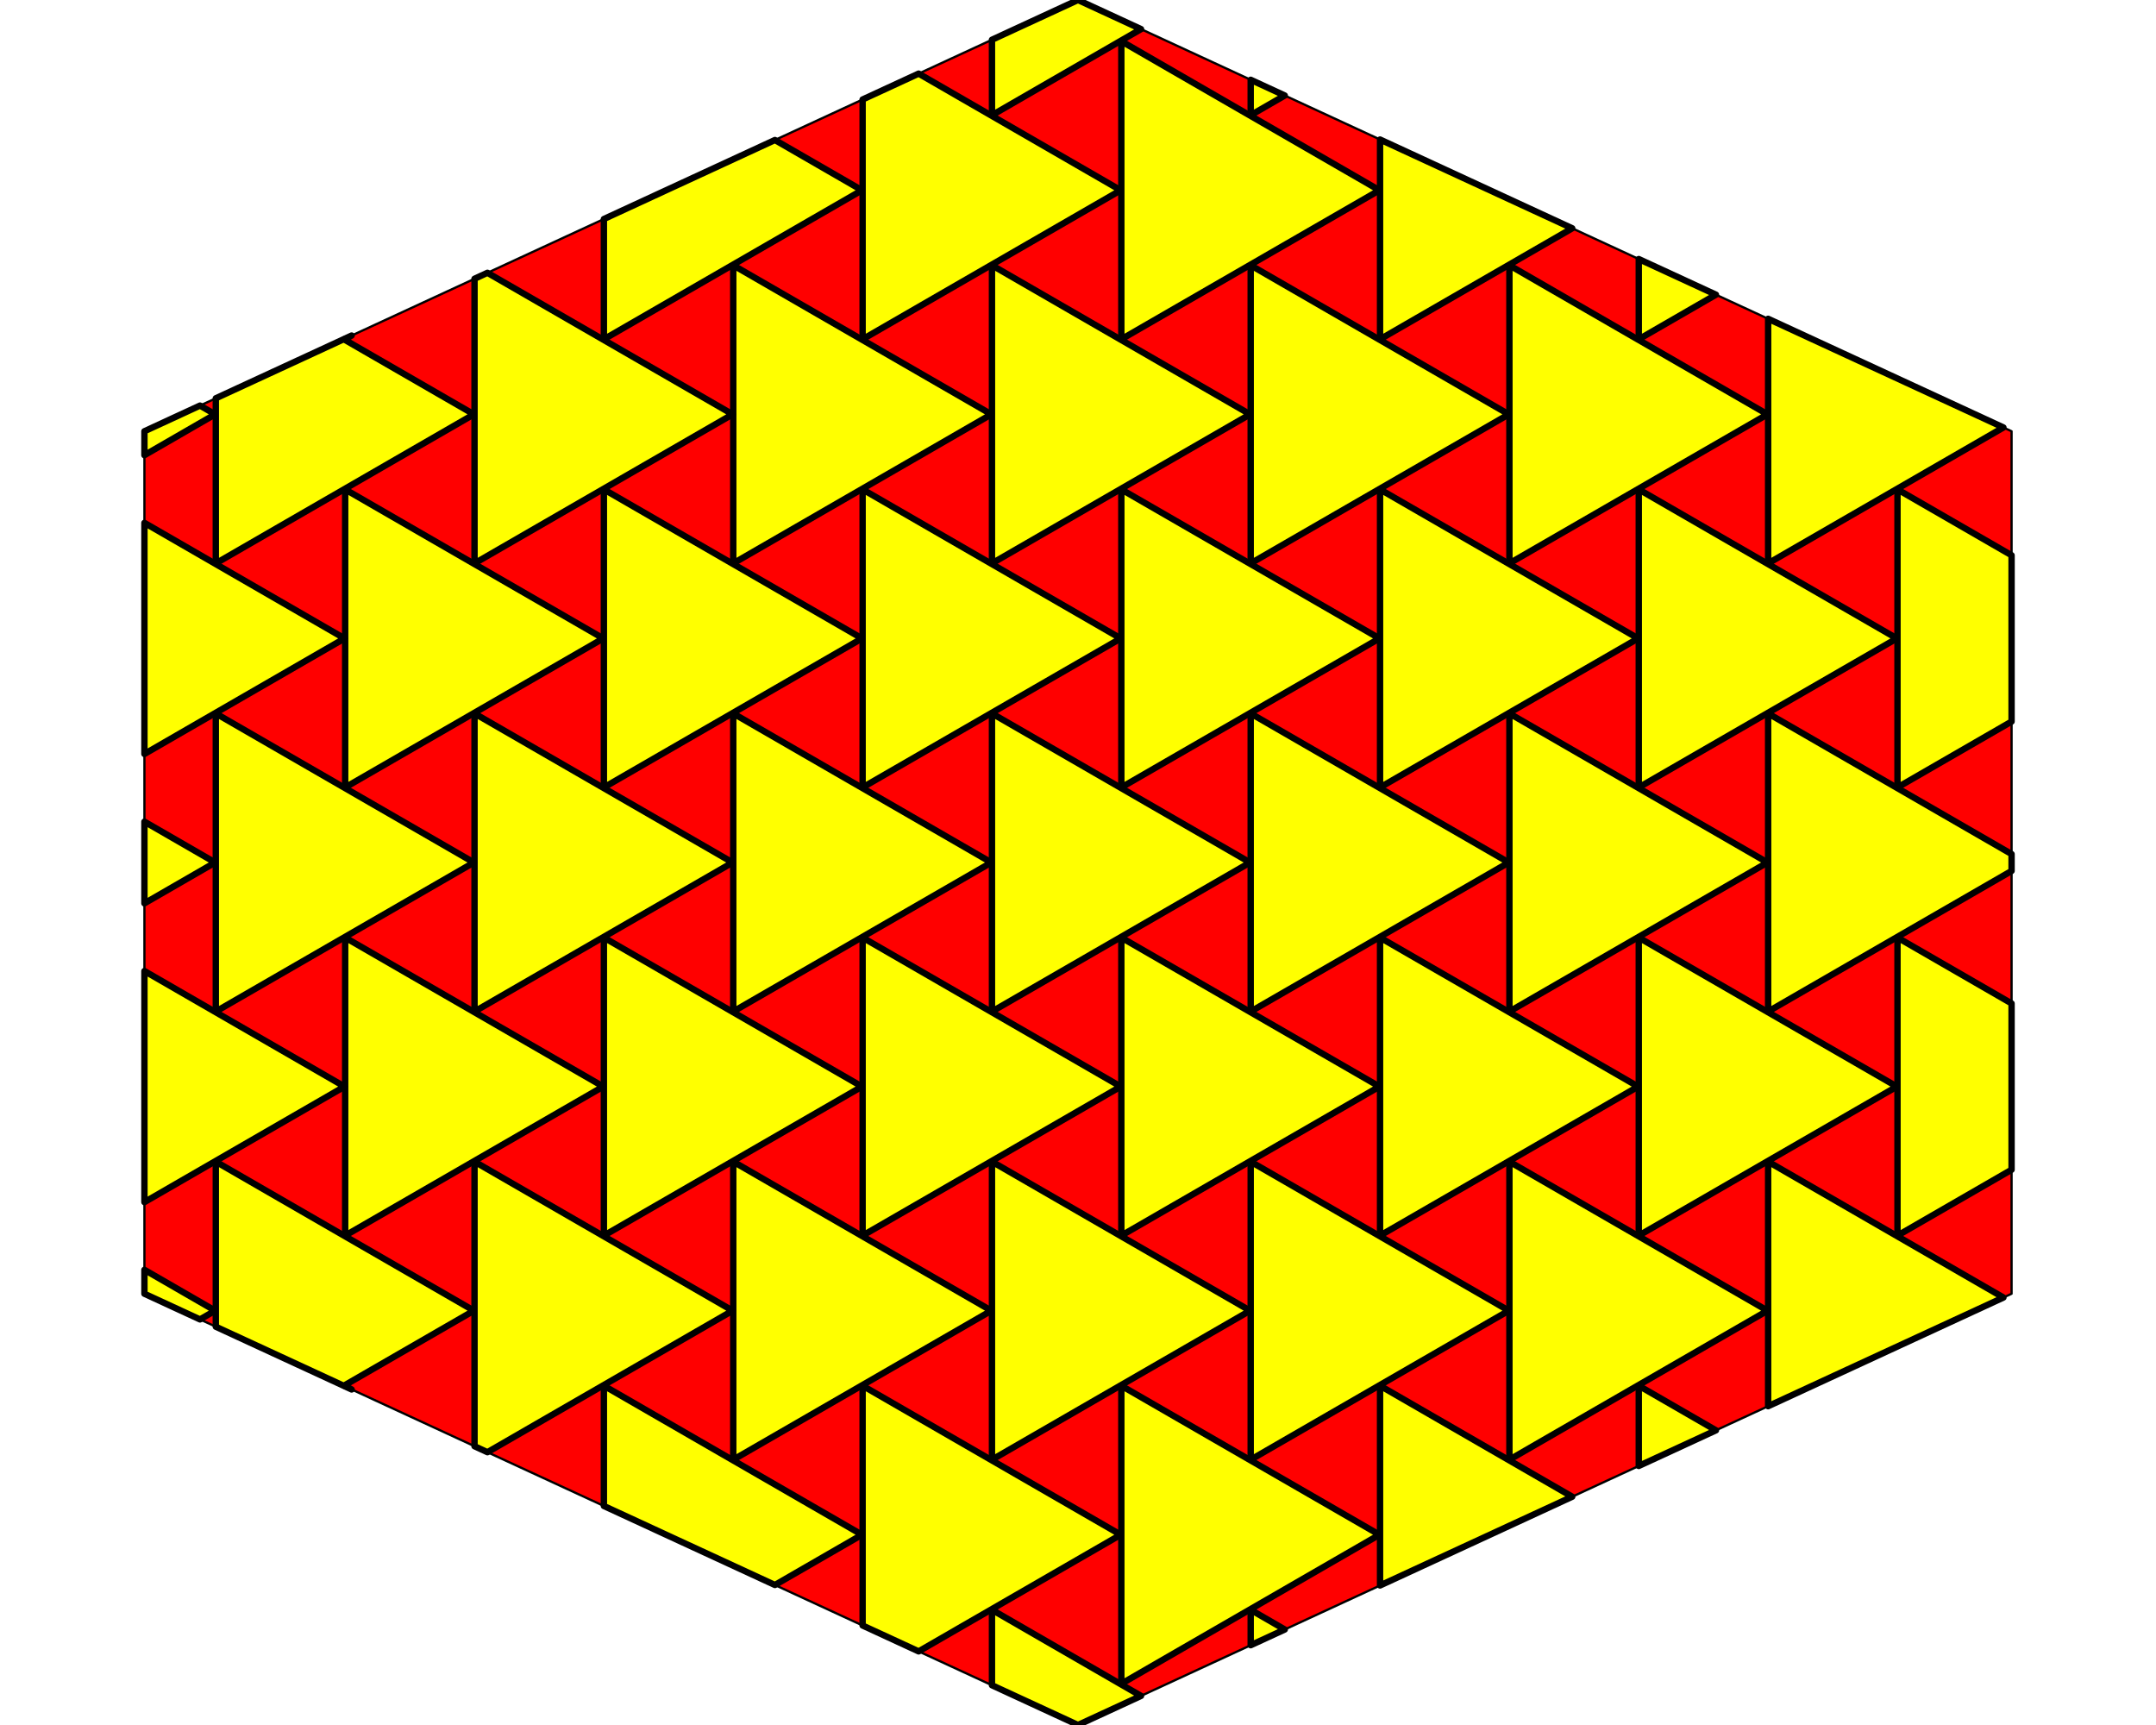 <?xml version='1.0' encoding='UTF-8' ?>
<svg xmlns='http://www.w3.org/2000/svg' xmlns:xlink='http://www.w3.org/1999/xlink' class='svglite' data-engine-version='2.0' width='720.00pt' height='576.00pt' viewBox='0 0 720.00 576.00'>
<defs>
  <style type='text/css'><![CDATA[
    .svglite line, .svglite polyline, .svglite polygon, .svglite path, .svglite rect, .svglite circle {
      fill: none;
      stroke: #000000;
      stroke-linecap: round;
      stroke-linejoin: round;
      stroke-miterlimit: 10.00;
    }
  ]]></style>
</defs>
<rect width='100%' height='100%' style='stroke: none; fill: #FFFFFF;'/>
<defs>
  <clipPath id='cpMC4wMHw3MjAuMDB8MC4wMHw1NzYuMDA='>
    <rect x='0.00' y='0.00' width='720.00' height='576.00' />
  </clipPath>
</defs>
<g clip-path='url(#cpMC4wMHw3MjAuMDB8MC4wMHw1NzYuMDA=)'>
<polygon points='360.00,0.00 48.23,144.00 48.23,432.00 360.00,576.00 671.77,432.00 671.77,144.00 ' style='stroke-width: 0.75; fill: #FF0000;' />
<polygon points='115.27,313.07 115.27,412.58 201.46,362.82 ' style='stroke-width: 2.13; fill: #FFFF00;' />
<polygon points='115.27,163.42 115.27,262.93 201.46,213.18 ' style='stroke-width: 2.13; fill: #FFFF00;' />
<polygon points='158.47,238.24 158.47,337.76 244.66,288.00 ' style='stroke-width: 2.13; fill: #FFFF00;' />
<polygon points='201.67,313.07 201.67,412.58 287.86,362.82 ' style='stroke-width: 2.13; fill: #FFFF00;' />
<polygon points='201.67,163.42 201.67,262.93 287.86,213.18 ' style='stroke-width: 2.13; fill: #FFFF00;' />
<polygon points='244.87,387.89 244.87,487.41 331.06,437.65 ' style='stroke-width: 2.13; fill: #FFFF00;' />
<polygon points='244.87,238.24 244.87,337.76 331.06,288.00 ' style='stroke-width: 2.13; fill: #FFFF00;' />
<polygon points='244.87,88.59 244.87,188.11 331.06,138.35 ' style='stroke-width: 2.13; fill: #FFFF00;' />
<polygon points='288.07,313.07 288.07,412.58 374.26,362.82 ' style='stroke-width: 2.13; fill: #FFFF00;' />
<polygon points='288.07,163.42 288.07,262.93 374.26,213.18 ' style='stroke-width: 2.13; fill: #FFFF00;' />
<polygon points='331.27,387.89 331.27,487.41 417.46,437.65 ' style='stroke-width: 2.13; fill: #FFFF00;' />
<polygon points='331.27,238.24 331.27,337.76 417.46,288.00 ' style='stroke-width: 2.13; fill: #FFFF00;' />
<polygon points='331.27,88.59 331.27,188.11 417.46,138.35 ' style='stroke-width: 2.13; fill: #FFFF00;' />
<polygon points='374.47,313.07 374.47,412.58 460.66,362.82 ' style='stroke-width: 2.13; fill: #FFFF00;' />
<polygon points='374.47,163.42 374.47,262.93 460.66,213.18 ' style='stroke-width: 2.13; fill: #FFFF00;' />
<polygon points='417.67,387.89 417.67,487.41 503.86,437.65 ' style='stroke-width: 2.13; fill: #FFFF00;' />
<polygon points='417.67,238.24 417.67,337.76 503.86,288.00 ' style='stroke-width: 2.13; fill: #FFFF00;' />
<polygon points='417.67,88.59 417.67,188.11 503.86,138.35 ' style='stroke-width: 2.13; fill: #FFFF00;' />
<polygon points='460.87,313.07 460.87,412.58 547.06,362.82 ' style='stroke-width: 2.13; fill: #FFFF00;' />
<polygon points='460.87,163.42 460.87,262.93 547.06,213.18 ' style='stroke-width: 2.13; fill: #FFFF00;' />
<polygon points='504.07,238.24 504.07,337.76 590.26,288.00 ' style='stroke-width: 2.13; fill: #FFFF00;' />
<polygon points='547.27,313.07 547.27,412.58 633.46,362.82 ' style='stroke-width: 2.13; fill: #FFFF00;' />
<polygon points='547.27,163.42 547.27,262.93 633.46,213.18 ' style='stroke-width: 2.13; fill: #FFFF00;' />
<polygon points='48.23,274.36 71.86,288.00 48.23,301.64 48.23,274.36 ' style='stroke-width: 2.13; fill: #FFFF00;' />
<polygon points='48.23,424.01 71.86,437.65 66.79,440.57 48.23,432.00 48.23,424.01 ' style='stroke-width: 2.13; fill: #FFFF00;' />
<polygon points='66.79,135.43 71.86,138.35 48.23,151.99 48.23,144.00 66.79,135.43 ' style='stroke-width: 2.13; fill: #FFFF00;' />
<polygon points='48.23,324.24 115.06,362.82 48.23,401.41 48.23,324.24 ' style='stroke-width: 2.13; fill: #FFFF00;' />
<polygon points='48.23,174.59 115.06,213.18 48.23,251.76 48.23,174.59 ' style='stroke-width: 2.13; fill: #FFFF00;' />
<polygon points='72.07,443.01 72.07,387.89 158.26,437.65 114.79,462.74 72.07,443.01 ' style='stroke-width: 2.13; fill: #FFFF00;' />
<polygon points='114.79,113.26 158.26,138.35 72.07,188.11 72.07,132.99 114.79,113.26 ' style='stroke-width: 2.13; fill: #FFFF00;' />
<polygon points='72.07,238.24 158.26,288.00 72.07,337.76 72.07,238.24 ' style='stroke-width: 2.13; fill: #FFFF00;' />
<polygon points='115.27,462.96 115.27,462.72 117.43,463.96 115.27,462.96 ' style='stroke-width: 2.13; fill: #FFFF00;' />
<polygon points='117.43,112.04 115.27,113.28 115.27,113.04 117.43,112.04 ' style='stroke-width: 2.13; fill: #FFFF00;' />
<polygon points='158.47,482.92 158.47,387.89 244.66,437.65 162.79,484.91 158.47,482.92 ' style='stroke-width: 2.13; fill: #FFFF00;' />
<polygon points='162.79,91.09 244.66,138.35 158.47,188.11 158.47,93.08 162.79,91.09 ' style='stroke-width: 2.13; fill: #FFFF00;' />
<polygon points='258.79,46.75 287.86,63.53 201.67,113.28 201.67,73.13 258.79,46.75 ' style='stroke-width: 2.13; fill: #FFFF00;' />
<polygon points='201.67,502.87 201.67,462.72 287.86,512.47 258.79,529.25 201.67,502.87 ' style='stroke-width: 2.13; fill: #FFFF00;' />
<polygon points='288.07,542.78 288.07,462.72 374.26,512.47 306.79,551.42 288.07,542.78 ' style='stroke-width: 2.13; fill: #FFFF00;' />
<polygon points='306.79,24.58 374.26,63.53 288.07,113.28 288.07,33.22 306.79,24.58 ' style='stroke-width: 2.13; fill: #FFFF00;' />
<polygon points='331.27,562.73 331.27,537.54 381.05,566.28 360.00,576.00 331.27,562.73 ' style='stroke-width: 2.13; fill: #FFFF00;' />
<polygon points='381.05,9.72 331.27,38.46 331.27,13.27 360.00,0.00 381.05,9.72 ' style='stroke-width: 2.13; fill: #FFFF00;' />
<polygon points='374.47,462.72 460.66,512.47 374.47,562.23 374.47,462.72 ' style='stroke-width: 2.13; fill: #FFFF00;' />
<polygon points='374.47,13.77 460.66,63.53 374.47,113.28 374.47,13.77 ' style='stroke-width: 2.13; fill: #FFFF00;' />
<polygon points='417.67,549.36 417.67,537.54 429.05,544.11 417.67,549.36 ' style='stroke-width: 2.13; fill: #FFFF00;' />
<polygon points='429.05,31.89 417.67,38.46 417.67,26.64 429.05,31.89 ' style='stroke-width: 2.13; fill: #FFFF00;' />
<polygon points='460.87,529.41 460.87,462.72 525.05,499.77 460.87,529.41 ' style='stroke-width: 2.13; fill: #FFFF00;' />
<polygon points='525.05,76.23 460.87,113.28 460.87,46.59 525.05,76.23 ' style='stroke-width: 2.13; fill: #FFFF00;' />
<polygon points='504.07,387.89 590.26,437.65 504.07,487.41 504.07,387.89 ' style='stroke-width: 2.13; fill: #FFFF00;' />
<polygon points='504.07,88.59 590.26,138.35 504.07,188.11 504.07,88.59 ' style='stroke-width: 2.13; fill: #FFFF00;' />
<polygon points='547.27,489.50 547.27,462.72 573.05,477.60 547.27,489.50 ' style='stroke-width: 2.13; fill: #FFFF00;' />
<polygon points='573.05,98.40 547.27,113.28 547.27,86.50 573.05,98.40 ' style='stroke-width: 2.13; fill: #FFFF00;' />
<polygon points='590.47,469.55 590.47,387.89 669.05,433.26 590.47,469.55 ' style='stroke-width: 2.13; fill: #FFFF00;' />
<polygon points='671.77,290.82 590.47,337.76 590.47,238.24 671.77,285.18 671.77,290.82 ' style='stroke-width: 2.13; fill: #FFFF00;' />
<polygon points='669.05,142.74 590.47,188.11 590.47,106.45 669.05,142.74 ' style='stroke-width: 2.13; fill: #FFFF00;' />
<polygon points='671.77,390.59 633.67,412.58 633.67,313.07 671.77,335.06 671.77,390.59 ' style='stroke-width: 2.13; fill: #FFFF00;' />
<polygon points='671.77,240.94 633.67,262.93 633.67,163.42 671.77,185.41 671.77,240.94 ' style='stroke-width: 2.13; fill: #FFFF00;' />
</g>
</svg>
